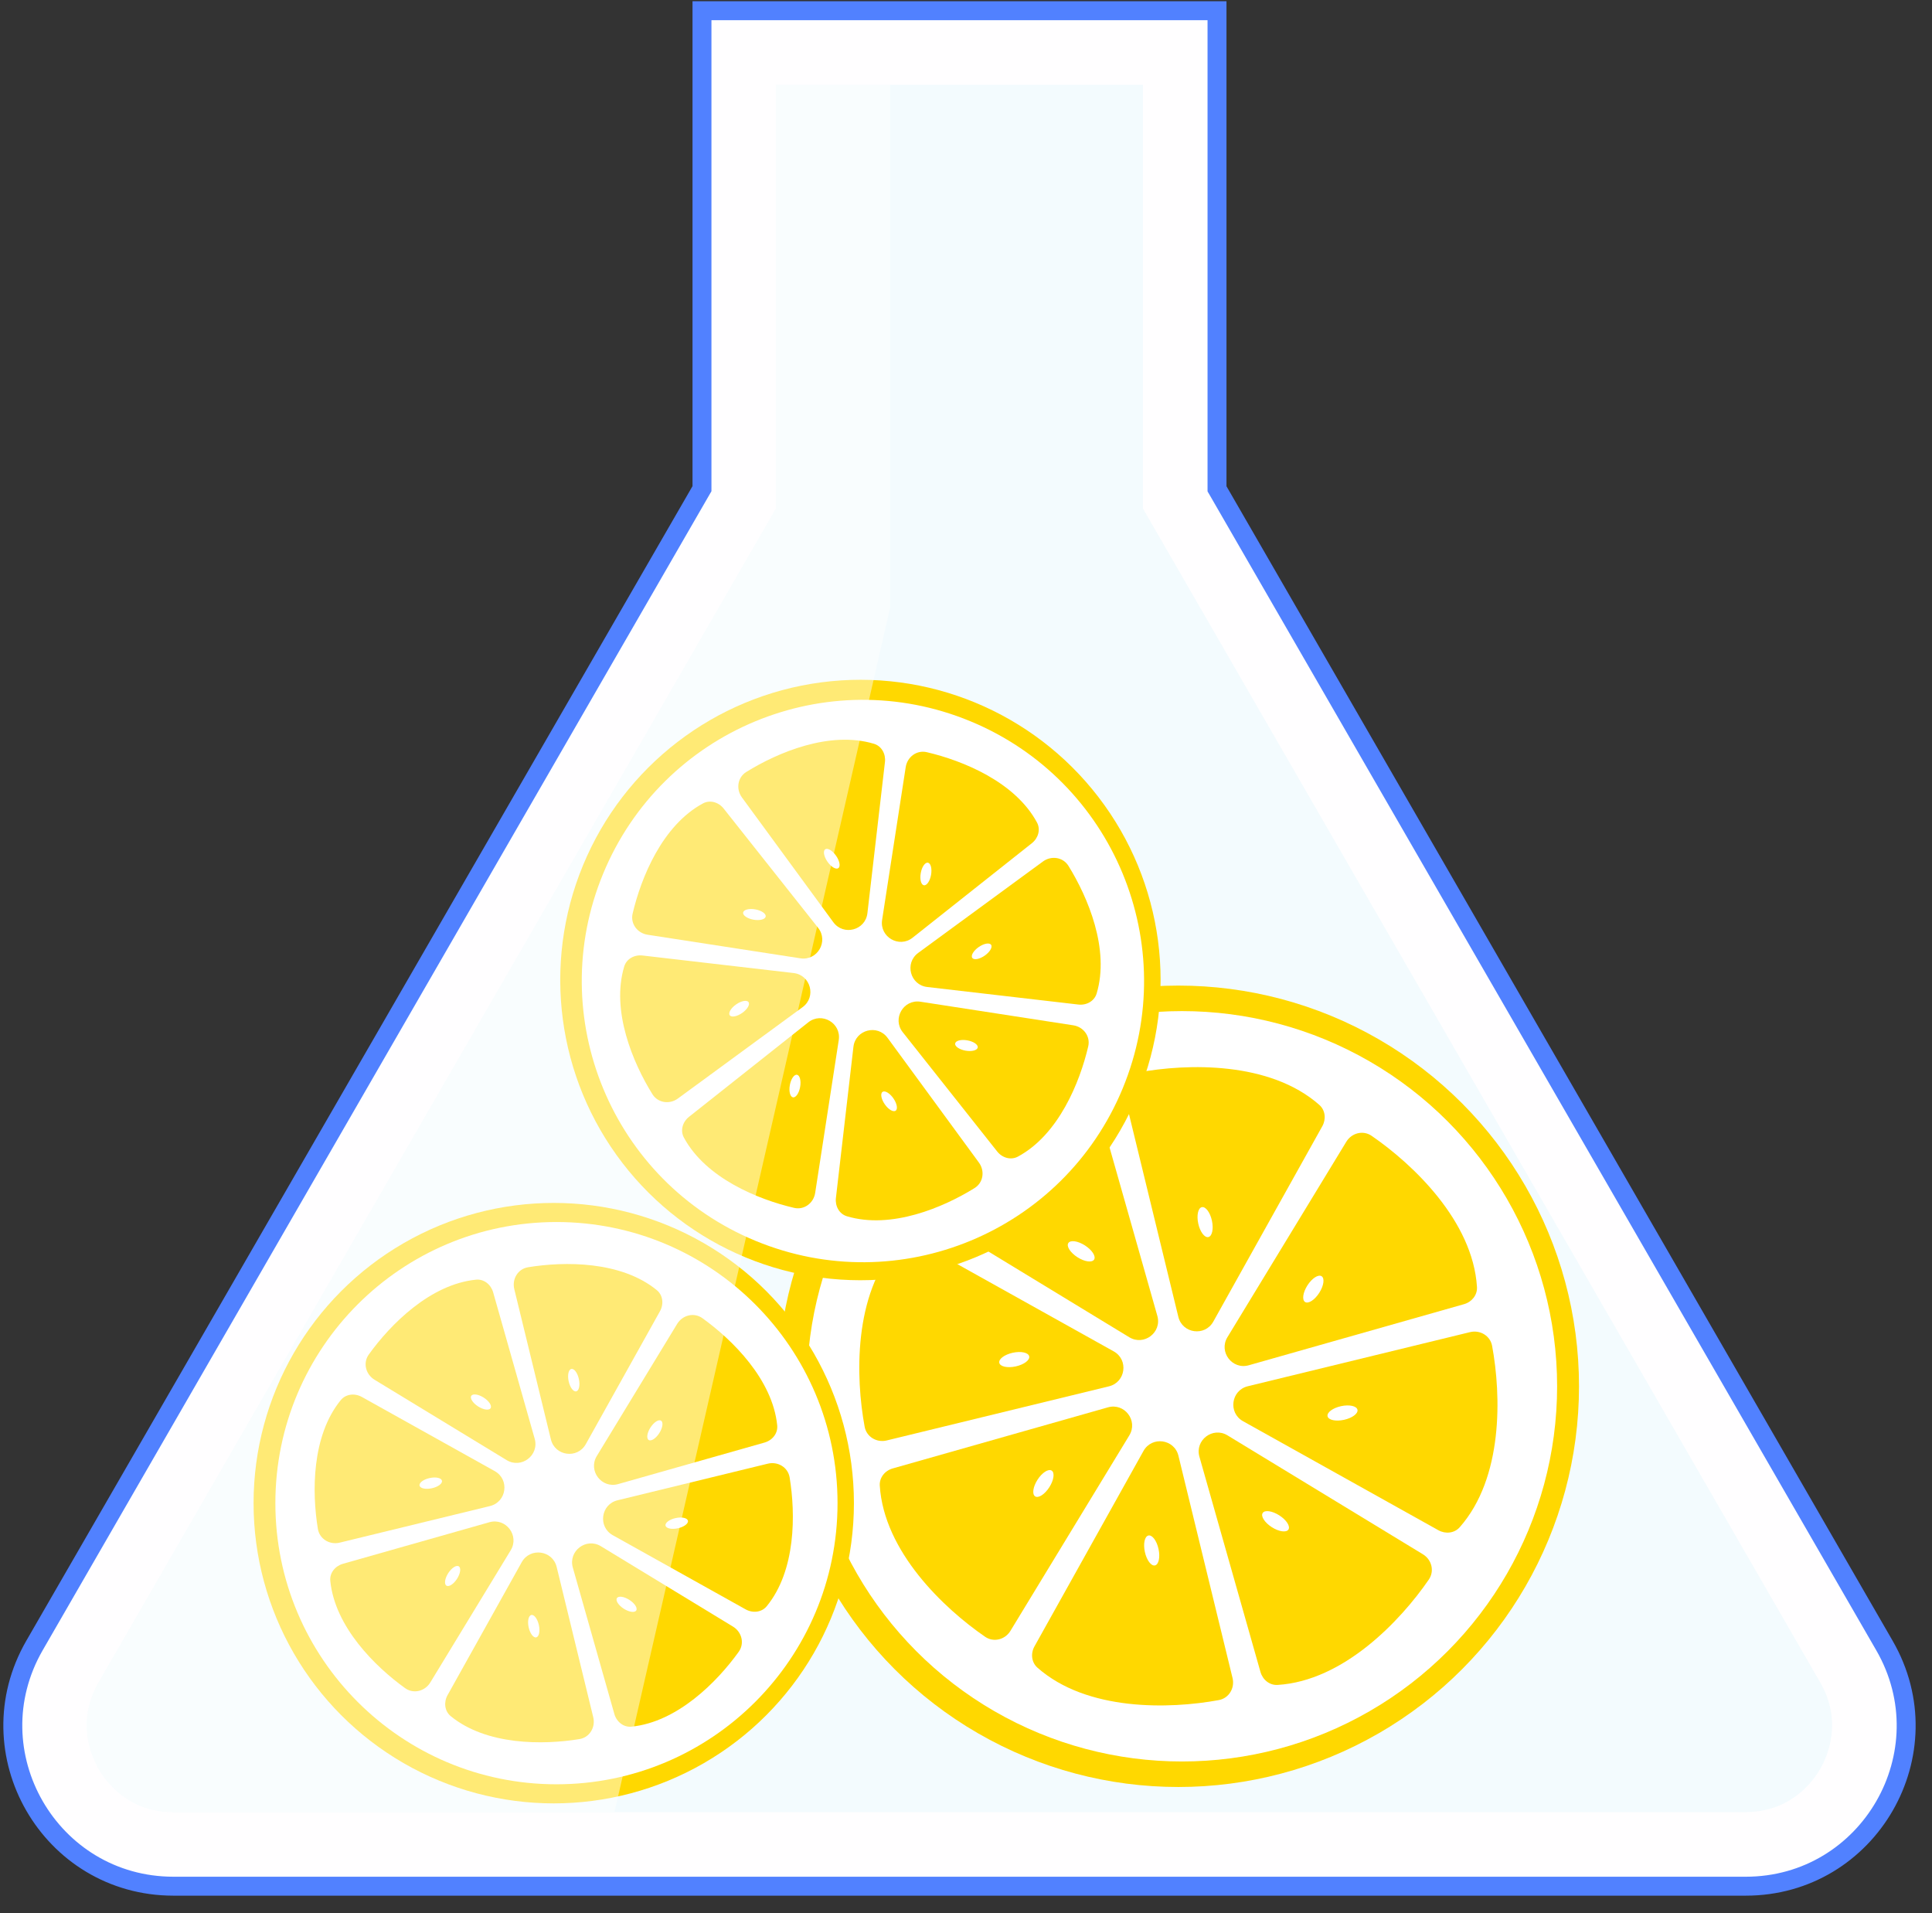 <svg width="102" height="101" viewBox="0 0 102 101" fill="none" xmlns="http://www.w3.org/2000/svg">
<rect x="0" y="0" width="102" height="101" fill="#333333" stroke="none"/>
<path d="M37.061 25.662V0.565H64.252V25.669V25.803L64.32 25.919L99.489 86.862L99.489 86.862C102.748 92.507 98.678 99.565 92.162 99.565H9.152C2.635 99.558 -1.435 92.507 1.824 86.855C1.824 86.855 1.824 86.855 1.824 86.855L36.994 25.912L37.061 25.796V25.662Z" fill="#FFFEFF" stroke="#5181FF"/>
<path d="M92.155 95.654C94.526 95.654 95.704 94.057 96.1 93.373C96.495 92.688 97.285 90.871 96.1 88.81L60.345 26.848V4.475H40.962V26.856L5.207 88.81C4.022 90.871 4.812 92.681 5.207 93.373C5.603 94.057 6.781 95.654 9.152 95.654H92.155Z" fill="#C5F4FC" fill-opacity="0.2"/>
<circle cx="62.212" cy="73.177" r="21.152" fill="#FFD800"/>
<circle cx="62.403" cy="73.177" r="19.805" fill="white"/>
<path d="M59.354 57.779L62.211 69.513C62.426 70.396 63.613 70.557 64.056 69.763L69.812 59.448C70.019 59.076 69.973 58.606 69.654 58.324C67.043 56.019 62.69 56.13 60.079 56.614C59.543 56.713 59.225 57.249 59.354 57.779Z" fill="#FFD800"/>
<path d="M63.209 62.29C63.562 62.379 63.66 63.331 63.66 63.644" stroke="#FFD800" stroke-width="3" stroke-linecap="round"/>
<ellipse cx="63.623" cy="64.511" rx="0.369" ry="0.808" transform="rotate(-12.306 63.623 64.511)" fill="white"/>
<path d="M71.079 60.267L64.802 70.585C64.33 71.362 65.055 72.315 65.93 72.067L77.294 68.842C77.704 68.726 78.003 68.361 77.977 67.935C77.76 64.46 74.603 61.46 72.415 59.956C71.966 59.647 71.363 59.802 71.079 60.267Z" fill="#FFD800"/>
<path d="M70.616 66.183C70.803 66.495 70.198 67.238 69.978 67.459" stroke="#FFD800" stroke-width="3" stroke-linecap="round"/>
<ellipse cx="69.338" cy="68.047" rx="0.369" ry="0.808" transform="rotate(32.694 69.338 68.047)" fill="white"/>
<path d="M77.61 70.318L65.876 73.175C64.993 73.39 64.832 74.577 65.626 75.02L75.941 80.776C76.314 80.983 76.783 80.937 77.065 80.618C79.37 78.007 79.259 73.653 78.776 71.043C78.677 70.507 78.14 70.189 77.61 70.318Z" fill="#FFD800"/>
<path d="M73.099 74.173C73.011 74.526 72.058 74.624 71.746 74.624" stroke="#FFD800" stroke-width="3" stroke-linecap="round"/>
<ellipse cx="70.878" cy="74.587" rx="0.369" ry="0.808" transform="rotate(77.694 70.878 74.587)" fill="white"/>
<path d="M75.122 82.044L64.805 75.767C64.028 75.295 63.075 76.02 63.323 76.894L66.547 88.258C66.664 88.668 67.028 88.968 67.454 88.941C70.93 88.725 73.929 85.568 75.434 83.38C75.743 82.931 75.588 82.327 75.122 82.044Z" fill="#FFD800"/>
<path d="M69.206 81.58C68.894 81.767 68.151 81.162 67.93 80.942" stroke="#FFD800" stroke-width="3" stroke-linecap="round"/>
<ellipse cx="67.343" cy="80.302" rx="0.369" ry="0.808" transform="rotate(122.694 67.343 80.302)" fill="white"/>
<path d="M65.072 88.575L62.215 76.842C62 75.958 60.813 75.797 60.37 76.591L54.615 86.906C54.407 87.279 54.453 87.748 54.773 88.031C57.384 90.335 61.737 90.224 64.348 89.741C64.884 89.642 65.201 89.105 65.072 88.575Z" fill="#FFD800"/>
<path d="M61.217 84.064C60.864 83.976 60.766 83.023 60.766 82.711" stroke="#FFD800" stroke-width="3" stroke-linecap="round"/>
<ellipse cx="60.804" cy="81.843" rx="0.369" ry="0.808" transform="rotate(167.694 60.804 81.843)" fill="white"/>
<path d="M53.346 86.087L59.622 75.77C60.095 74.993 59.37 74.04 58.495 74.288L47.131 77.513C46.721 77.629 46.422 77.994 46.448 78.419C46.664 81.895 49.822 84.895 52.009 86.399C52.458 86.708 53.062 86.553 53.346 86.087Z" fill="#FFD800"/>
<path d="M53.809 80.172C53.622 79.859 54.226 79.116 54.447 78.896" stroke="#FFD800" stroke-width="3" stroke-linecap="round"/>
<ellipse cx="55.087" cy="78.308" rx="0.369" ry="0.808" transform="rotate(-147.306 55.087 78.308)" fill="white"/>
<path d="M46.815 76.036L58.548 73.179C59.432 72.964 59.593 71.777 58.799 71.334L48.483 65.579C48.111 65.371 47.642 65.418 47.359 65.737C45.055 68.348 45.166 72.701 45.649 75.312C45.748 75.848 46.285 76.165 46.815 76.036Z" fill="#FFD800"/>
<path d="M51.326 72.181C51.414 71.828 52.367 71.73 52.679 71.73" stroke="#FFD800" stroke-width="3" stroke-linecap="round"/>
<ellipse cx="53.547" cy="71.767" rx="0.369" ry="0.808" transform="rotate(-102.306 53.547 71.767)" fill="white"/>
<path d="M49.303 64.311L59.62 70.588C60.397 71.06 61.35 70.335 61.102 69.46L57.877 58.096C57.761 57.686 57.396 57.387 56.971 57.413C53.495 57.63 50.495 60.787 48.991 62.974C48.682 63.424 48.837 64.028 49.303 64.311Z" fill="#FFD800"/>
<path d="M55.218 64.775C55.531 64.588 56.274 65.192 56.494 65.413" stroke="#FFD800" stroke-width="3" stroke-linecap="round"/>
<ellipse cx="57.082" cy="66.053" rx="0.369" ry="0.808" transform="rotate(-57.306 57.082 66.053)" fill="white"/>
<circle cx="29.235" cy="79.346" r="15.848" fill="#FFD800"/>
<circle cx="29.378" cy="79.346" r="14.84" fill="white"/>
<path d="M27.152 68.048L29.084 75.979C29.299 76.863 30.485 77.024 30.928 76.23L34.843 69.215C35.05 68.843 35.005 68.371 34.675 68.101C32.788 66.56 29.807 66.577 27.879 66.893C27.341 66.981 27.023 67.518 27.152 68.048Z" fill="#FFD800"/>
<path d="M29.982 71.189C30.247 71.255 30.32 71.969 30.32 72.203" stroke="#FFD800" stroke-width="3" stroke-linecap="round"/>
<ellipse cx="30.292" cy="72.853" rx="0.276" ry="0.605" transform="rotate(-12.306 30.292 72.853)" fill="white"/>
<path d="M35.751 69.883L31.508 76.858C31.036 77.634 31.761 78.588 32.636 78.339L40.364 76.147C40.774 76.03 41.075 75.665 41.033 75.24C40.788 72.816 38.668 70.721 37.082 69.581C36.639 69.263 36.035 69.418 35.751 69.883Z" fill="#FFD800"/>
<path d="M35.531 74.106C35.671 74.339 35.218 74.896 35.053 75.062" stroke="#FFD800" stroke-width="3" stroke-linecap="round"/>
<ellipse cx="34.574" cy="75.502" rx="0.276" ry="0.605" transform="rotate(32.694 34.574 75.502)" fill="white"/>
<path d="M40.535 77.262L32.603 79.194C31.719 79.409 31.558 80.596 32.352 81.038L39.367 84.953C39.739 85.16 40.211 85.115 40.481 84.785C42.022 82.897 42.005 79.917 41.689 77.989C41.601 77.451 41.064 77.133 40.535 77.262Z" fill="#FFD800"/>
<path d="M37.393 80.093C37.327 80.357 36.613 80.43 36.379 80.43" stroke="#FFD800" stroke-width="3" stroke-linecap="round"/>
<ellipse cx="35.728" cy="80.403" rx="0.276" ry="0.605" transform="rotate(77.694 35.728 80.403)" fill="white"/>
<path d="M38.698 85.862L31.724 81.619C30.947 81.147 29.994 81.872 30.242 82.746L32.435 90.475C32.551 90.885 32.917 91.186 33.341 91.144C35.765 90.899 37.861 88.779 39 87.193C39.319 86.75 39.164 86.145 38.698 85.862Z" fill="#FFD800"/>
<path d="M34.476 85.642C34.242 85.783 33.685 85.33 33.52 85.164" stroke="#FFD800" stroke-width="3" stroke-linecap="round"/>
<ellipse cx="33.08" cy="84.685" rx="0.276" ry="0.605" transform="rotate(122.694 33.08 84.685)" fill="white"/>
<path d="M31.32 90.645L29.389 82.713C29.174 81.83 27.987 81.669 27.544 82.463L23.63 89.478C23.422 89.85 23.468 90.322 23.798 90.591C25.685 92.132 28.666 92.115 30.593 91.8C31.131 91.712 31.449 91.174 31.32 90.645Z" fill="#FFD800"/>
<path d="M28.491 87.504C28.226 87.438 28.153 86.724 28.153 86.49" stroke="#FFD800" stroke-width="3" stroke-linecap="round"/>
<ellipse cx="28.18" cy="85.84" rx="0.276" ry="0.605" transform="rotate(167.694 28.18 85.84)" fill="white"/>
<path d="M22.719 88.809L26.962 81.835C27.435 81.058 26.71 80.105 25.835 80.353L18.107 82.546C17.697 82.663 17.395 83.028 17.438 83.452C17.683 85.877 19.803 87.972 21.389 89.112C21.831 89.43 22.436 89.275 22.719 88.809Z" fill="#FFD800"/>
<path d="M22.94 84.587C22.799 84.353 23.252 83.797 23.418 83.631" stroke="#FFD800" stroke-width="3" stroke-linecap="round"/>
<ellipse cx="23.896" cy="83.191" rx="0.276" ry="0.605" transform="rotate(-147.306 23.896 83.191)" fill="white"/>
<path d="M17.936 81.43L25.868 79.499C26.751 79.284 26.913 78.097 26.119 77.654L19.104 73.74C18.731 73.532 18.259 73.578 17.99 73.908C16.449 75.795 16.466 78.776 16.782 80.703C16.87 81.241 17.407 81.559 17.936 81.43Z" fill="#FFD800"/>
<path d="M21.077 78.6C21.143 78.336 21.857 78.262 22.091 78.262" stroke="#FFD800" stroke-width="3" stroke-linecap="round"/>
<ellipse cx="22.742" cy="78.29" rx="0.276" ry="0.605" transform="rotate(-102.306 22.742 78.29)" fill="white"/>
<path d="M19.773 72.831L26.747 77.073C27.523 77.546 28.477 76.821 28.229 75.946L26.036 68.218C25.919 67.808 25.554 67.506 25.13 67.549C22.706 67.794 20.61 69.914 19.47 71.5C19.152 71.942 19.307 72.547 19.773 72.831Z" fill="#FFD800"/>
<path d="M23.995 73.05C24.229 72.91 24.785 73.363 24.951 73.528" stroke="#FFD800" stroke-width="3" stroke-linecap="round"/>
<ellipse cx="25.391" cy="74.008" rx="0.276" ry="0.605" transform="rotate(-57.306 25.391 74.008)" fill="white"/>
<circle cx="45.426" cy="51.731" r="15.848" transform="rotate(22.459 45.426 51.731)" fill="#FFD800"/>
<circle cx="45.558" cy="51.785" r="14.84" transform="rotate(22.459 45.558 51.785)" fill="white"/>
<path d="M47.817 40.494L46.571 48.562C46.433 49.46 47.468 50.063 48.181 49.498L54.477 44.51C54.812 44.246 54.95 43.792 54.748 43.417C53.593 41.272 50.831 40.149 48.93 39.705C48.399 39.58 47.9 39.955 47.817 40.494Z" fill="#FFD800"/>
<path d="M49.233 44.478C49.452 44.64 49.247 45.328 49.157 45.544" stroke="#FFD800" stroke-width="3" stroke-linecap="round"/>
<ellipse cx="48.883" cy="46.134" rx="0.276" ry="0.605" transform="rotate(10.153 48.883 46.134)" fill="white"/>
<path d="M55.063 45.475L48.477 50.3C47.744 50.837 48.05 51.995 48.953 52.1L56.932 53.026C57.356 53.075 57.774 52.852 57.897 52.444C58.597 50.11 57.438 47.364 56.408 45.705C56.12 45.242 55.502 45.153 55.063 45.475Z" fill="#FFD800"/>
<path d="M53.247 49.294C53.287 49.563 52.656 49.905 52.44 49.995" stroke="#FFD800" stroke-width="3" stroke-linecap="round"/>
<ellipse cx="51.828" cy="50.218" rx="0.276" ry="0.605" transform="rotate(55.153 51.828 50.218)" fill="white"/>
<path d="M56.664 54.122L48.596 52.877C47.698 52.738 47.095 53.773 47.66 54.486L52.647 60.783C52.912 61.117 53.365 61.255 53.741 61.053C55.886 59.898 57.009 57.137 57.453 55.235C57.577 54.704 57.203 54.205 56.664 54.122Z" fill="#FFD800"/>
<path d="M52.68 55.537C52.518 55.757 51.83 55.552 51.614 55.462" stroke="#FFD800" stroke-width="3" stroke-linecap="round"/>
<ellipse cx="51.023" cy="55.188" rx="0.276" ry="0.605" transform="rotate(100.153 51.023 55.188)" fill="white"/>
<path d="M51.682 61.368L46.858 54.783C46.32 54.049 45.162 54.355 45.057 55.258L44.132 63.238C44.083 63.661 44.305 64.08 44.714 64.202C47.047 64.902 49.794 63.744 51.453 62.713C51.916 62.426 52.004 61.808 51.682 61.368Z" fill="#FFD800"/>
<path d="M47.864 59.552C47.594 59.592 47.253 58.961 47.163 58.745" stroke="#FFD800" stroke-width="3" stroke-linecap="round"/>
<ellipse cx="46.939" cy="58.134" rx="0.276" ry="0.605" transform="rotate(145.153 46.939 58.134)" fill="white"/>
<path d="M43.037 62.969L44.282 54.902C44.421 54.003 43.386 53.401 42.673 53.965L36.376 58.953C36.042 59.218 35.903 59.671 36.105 60.046C37.261 62.191 40.022 63.314 41.924 63.759C42.455 63.883 42.954 63.508 43.037 62.969Z" fill="#FFD800"/>
<path d="M41.621 58.986C41.402 58.823 41.607 58.136 41.696 57.919" stroke="#FFD800" stroke-width="3" stroke-linecap="round"/>
<ellipse cx="41.971" cy="57.329" rx="0.276" ry="0.605" transform="rotate(-169.847 41.971 57.329)" fill="white"/>
<path d="M35.789 57.987L42.374 53.163C43.108 52.626 42.802 51.468 41.899 51.363L33.919 50.437C33.496 50.388 33.077 50.611 32.955 51.019C32.255 53.353 33.413 56.099 34.444 57.758C34.731 58.221 35.349 58.31 35.789 57.987Z" fill="#FFD800"/>
<path d="M37.605 54.169C37.564 53.9 38.196 53.558 38.412 53.468" stroke="#FFD800" stroke-width="3" stroke-linecap="round"/>
<ellipse cx="39.023" cy="53.245" rx="0.276" ry="0.605" transform="rotate(-124.847 39.023 53.245)" fill="white"/>
<path d="M34.188 49.341L42.257 50.586C43.155 50.725 43.757 49.69 43.193 48.977L38.205 42.68C37.941 42.346 37.487 42.207 37.112 42.41C34.967 43.565 33.844 46.326 33.399 48.228C33.275 48.759 33.65 49.258 34.188 49.341Z" fill="#FFD800"/>
<path d="M38.173 47.925C38.335 47.706 39.023 47.911 39.239 48.001" stroke="#FFD800" stroke-width="3" stroke-linecap="round"/>
<ellipse cx="39.829" cy="48.275" rx="0.276" ry="0.605" transform="rotate(-79.847 39.829 48.275)" fill="white"/>
<path d="M39.171 42.095L43.995 48.68C44.532 49.413 45.69 49.108 45.795 48.204L46.721 40.225C46.77 39.801 46.547 39.383 46.139 39.261C43.805 38.561 41.059 39.719 39.4 40.749C38.937 41.037 38.849 41.655 39.171 42.095Z" fill="#FFD800"/>
<path d="M42.988 43.911C43.258 43.87 43.6 44.502 43.689 44.718" stroke="#FFD800" stroke-width="3" stroke-linecap="round"/>
<ellipse cx="43.913" cy="45.329" rx="0.276" ry="0.605" transform="rotate(-34.847 43.913 45.329)" fill="white"/>
<path opacity="0.46" d="M5.207 93.373C4.812 92.688 4.022 90.871 5.207 88.81L40.962 26.848V4.475H46.997V32.065L32.442 95.654H9.152C6.781 95.654 5.603 94.057 5.207 93.373Z" fill="#FFFEFF"/>
</svg>
